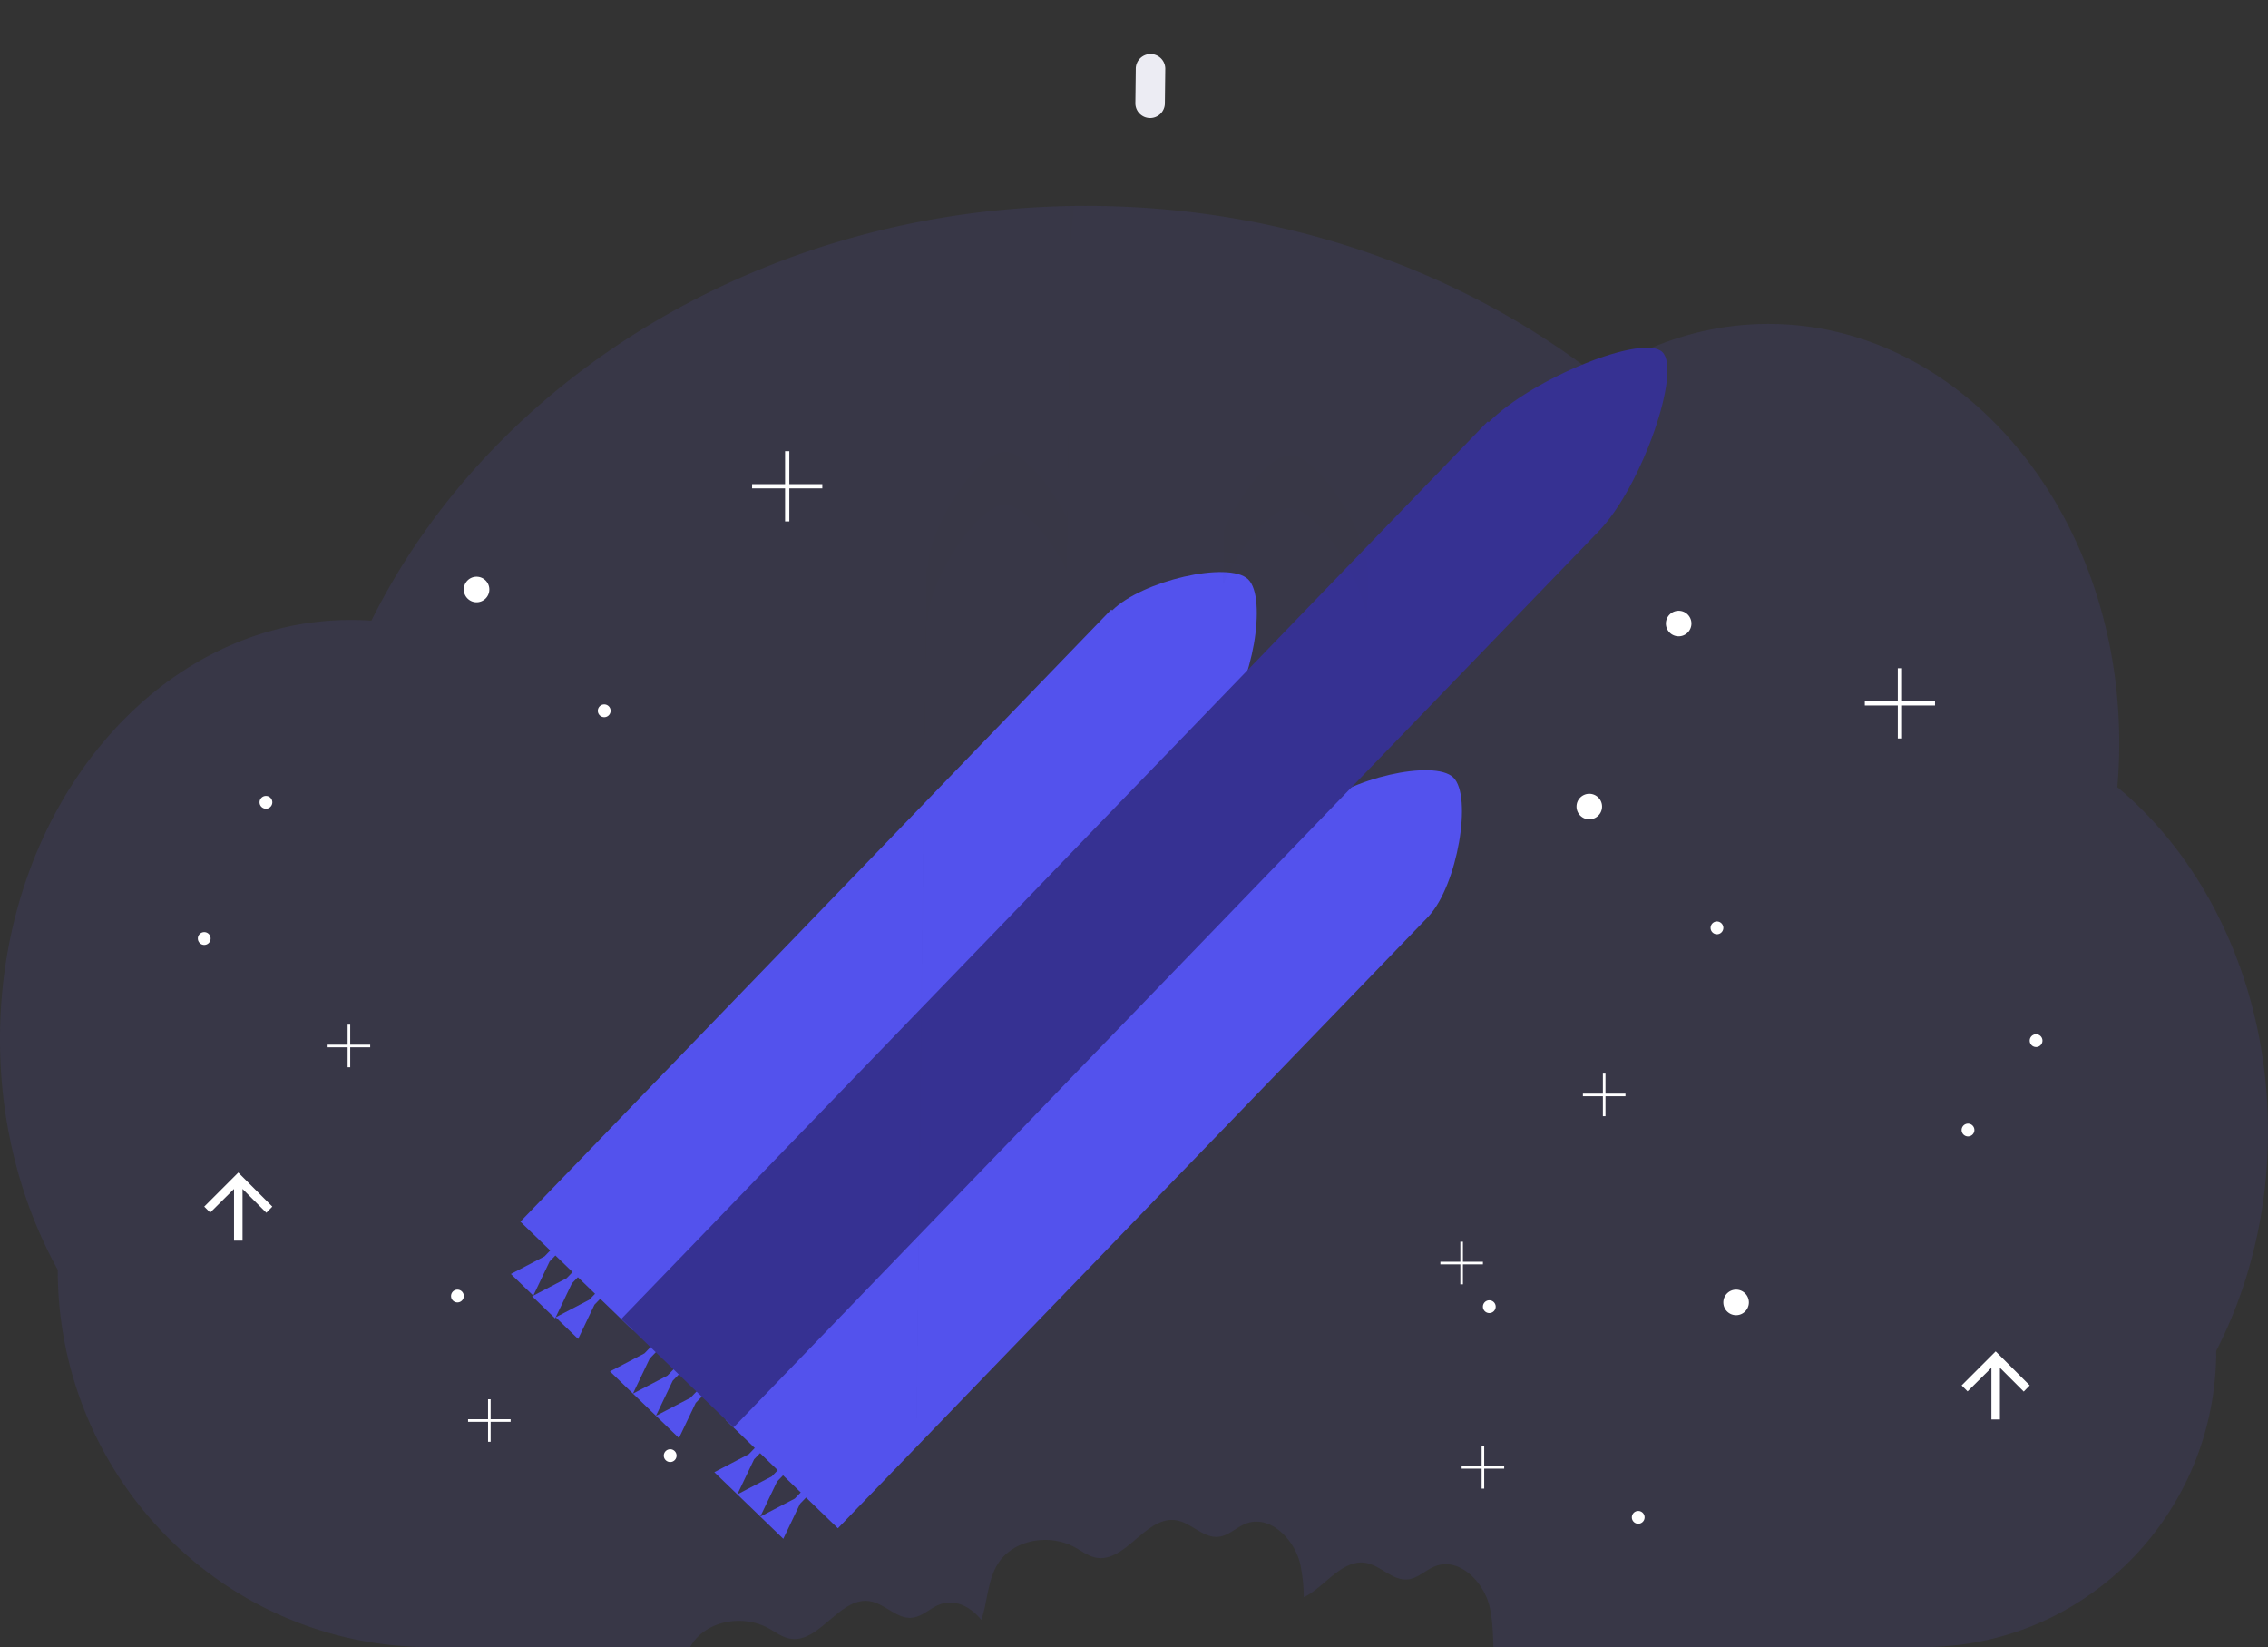 <svg width="1066" height="774" fill="none" xmlns="http://www.w3.org/2000/svg"><rect width="100%" height="100%" fill="#333333" stroke="none"/><g clip-path="url(#a)"><path opacity=".1" d="M995.19 369.87c.59-6.77.9-13.65.9-20.6 0-108.83-73.84-197.06-164.92-197.06-29 0-56.34 9-80 24.75-64.47-50-148.64-80.21-240.72-80.21-149.83 0-278.71 80.07-335.89 194.9a138.6 138.6 0 0 0-9.6-.34C73.83 291.31 0 379.53 0 488.36c0 40 10 77.23 27.14 108.31 0 97.91 78.45 177.31 175.22 177.31h122l.54-.93c7.17-11.64 24.34-14.55 36.3-7.94 3.16 1.74 6.1 4 9.63 4.8 14.13 3 23.62-19.73 37.92-17.52 7.18 1.11 12.78 8.53 20 7.77 4.79-.51 8.42-4.52 12.92-6.22 7.21-2.74 14.52 1.06 19.57 7.23 2.93-8.43 2.91-18.42 7.65-26.15 7.17-11.64 24.34-14.55 36.3-7.94 3.16 1.74 6.1 4 9.63 4.8 14.13 3 23.62-19.73 37.92-17.52 7.18 1.11 12.78 8.53 20 7.77 4.79-.51 8.42-4.52 12.92-6.22 11.22-4.27 22.71 7.32 25.47 19a81.066 81.066 0 0 1 1.69 15.64c9.68-4.69 17.86-17.88 28.91-16.17 7.18 1.11 12.78 8.53 20 7.77 4.79-.51 8.42-4.52 12.92-6.22 11.22-4.27 22.71 7.32 25.47 19 1.47 6.2 1.57 12.64 1.82 19h202.15c76 0 137.58-62.32 137.58-139.2 15.42-30 24.33-65.28 24.33-103.06 0-67-28-126.2-70.81-161.8z" fill="#6C63FF"/><path d="M114 582.98v-24.3l11.2 11.2 2.8-2.9-16-16-16 16 2.8 2.8 11.2-11.1v24.3h4zM789 299a6 6 0 1 0 0-12 6 6 0 0 0 0 12zM224 283a6 6 0 1 0 0-12 6 6 0 0 0 0 12zM401 435a6 6 0 1 0 0-12 6 6 0 0 0 0 12zM925 534a3 3 0 1 0 0-6 3 3 0 0 0 0 6zM700 617a3 3 0 1 0 0-6 3 3 0 0 0 0 6zM315 687a3 3 0 1 0 0-6 3 3 0 0 0 0 6zM96 444a3 3 0 1 0 0-6 3 3 0 0 0 0 6zM125 380a3 3 0 1 0 0-6 3 3 0 0 0 0 6zM957 492a3 3 0 1 0 0-6 3 3 0 0 0 0 6zM770 716a3 3 0 1 0 0-6 3 3 0 0 0 0 6zM215 612a3 3 0 1 0 0-6 3 3 0 0 0 0 6zM284 337a3 3 0 1 0 0-6 3 3 0 0 0 0 6zM386.5 227.5H371V212h-2v15.5h-15.5v2H369V245h2v-15.5h15.5v-2zM764 513.89h-9.39v-9.39h-1.22v9.39H744v1.22h9.39v9.39h1.22v-9.39H764v-1.22zM707 688.89h-9.39v-9.39h-1.22v9.39H687v1.22h9.39v9.39h1.22v-9.39H707v-1.22zM240 666.89h-9.39v-9.39h-1.22v9.39H220v1.22h9.39v9.39h1.22v-9.39H240v-1.22zM174 490.89h-9.39v-9.39h-1.22v9.39H154v1.22h9.39v9.39h1.22v-9.39H174v-1.22zM940 667v-24.3l11.2 11.2 2.8-2.9-16-16-16 16 2.8 2.8 11.2-11.1V667h4zM747 385a6 6 0 1 0 0-12 6 6 0 0 0 0 12zM816 618a6 6 0 1 0 0-12 6 6 0 0 0 0 12zM807 439a3 3 0 1 0 0-6 3 3 0 0 0 0 6zM909.5 329.5H894V314h-2v15.5h-15.5v2H892V347h2v-15.5h15.5v-2zM697 592.89h-9.39v-9.39h-1.22v9.39H677v1.22h9.39v9.39h1.22v-9.39H697v-1.22z" fill="#fff"/><path d="m258.343 592.735 3.913-4.048-2.432-2.348-3.913 4.048-15.794 8.254 10.535 10.166 7.691-16.072z" fill="#5352ED"/><path d="m268.811 603.045 4.009-4.15-2.49-2.417-4.016 4.158-16.198 8.463 10.812 10.428 7.883-16.482z" fill="#5352ED"/><path d="m279.414 613.083 3.913-4.048-2.432-2.348-3.913 4.048-15.794 8.254 10.543 10.173 7.683-16.079zM354.436 685.727l4.016-4.158-2.497-2.409-4.016 4.157-16.191 8.456 10.805 10.435 7.883-16.481zM365.242 696.161l4.016-4.157-2.498-2.41-4.016 4.158-16.191 8.456 10.805 10.434 7.884-16.481zM376.047 706.596l4.016-4.158-2.498-2.409-4.016 4.157-16.191 8.456 10.805 10.435 7.884-16.481zM305.384 638.366l4.016-4.158-2.497-2.409-4.016 4.157-16.191 8.456 10.805 10.435 7.883-16.481z" fill="#5352ED"/><path d="m316.19 648.8 4.016-4.157-2.49-2.403-4.016 4.158-16.199 8.449 10.805 10.435 7.884-16.482zM326.995 659.235l4.016-4.158-2.49-2.402-4.016 4.157-16.199 8.45 10.812 10.441 7.877-16.488zM575.105 337.375c13.499-14.624 20.646-56.373 11.545-65.16-9.102-8.787-49.749.608-63.888 14.613l-.437-.411-277.74 287.63 52.795 50.972 277.733-287.623-.008-.021zM671.535 430.49c13.499-14.623 20.646-56.373 11.545-65.16-9.102-8.787-49.749.609-63.881 14.621l-.436-.412L341.022 667.17l52.795 50.971L671.55 430.518l-.015-.028z" fill="#5352ED"/><path d="M752.018 249.005c19.93-21.3 38.411-74.794 29.317-83.574-9.094-8.78-61.104 12.332-81.634 32.984l-.429-.405-407.254 421.748 52.781 50.972 407.26-421.755-.041.03z" fill="#363192"/><g opacity=".1" fill="#000"><path opacity=".1" d="M574.87 274.92c7.59-17.71 22.41-36.18 31.63-36.07 12 .14 33.62 31.79 36.07 52l.26-21.71c-.21-19.9-23.65-55.18-36.3-55.33-9.1-.11-23.64 17.88-31.32 35.38l-.34 25.73zM435.41 291.7h.6c.67-19.89 23.81-54.61 36.45-54.46 8.26.1 21.11 15.17 29.1 31.16l1.94-162.36h.59c.78-29.16 24.13-80.2 36.77-80 11.94.14 33.36 46.21 35.78 75.9l.23-20c-.11-29.17-23.36-80.77-36-80.92-12.64-.15-36 50.89-36.77 80.05h-.59l-1.94 162.36c-8-16-20.84-31.06-29.1-31.16-12.64-.15-35.78 34.57-36.45 54.46h-.6l-4.77 399.81h.3l4.46-374.84z"/></g><path d="M540.858 25.386h-.01a6.93 6.93 0 0 0-7.012 6.847l-.192 16.189a6.93 6.93 0 0 0 6.847 7.011h.01a6.93 6.93 0 0 0 7.012-6.847l.192-16.189a6.93 6.93 0 0 0-6.847-7.011z" fill="#ECECF3"/></g><defs><clipPath id="a"><path fill="#fff" d="M0 0h1066v773.96H0z"/></clipPath></defs></svg>